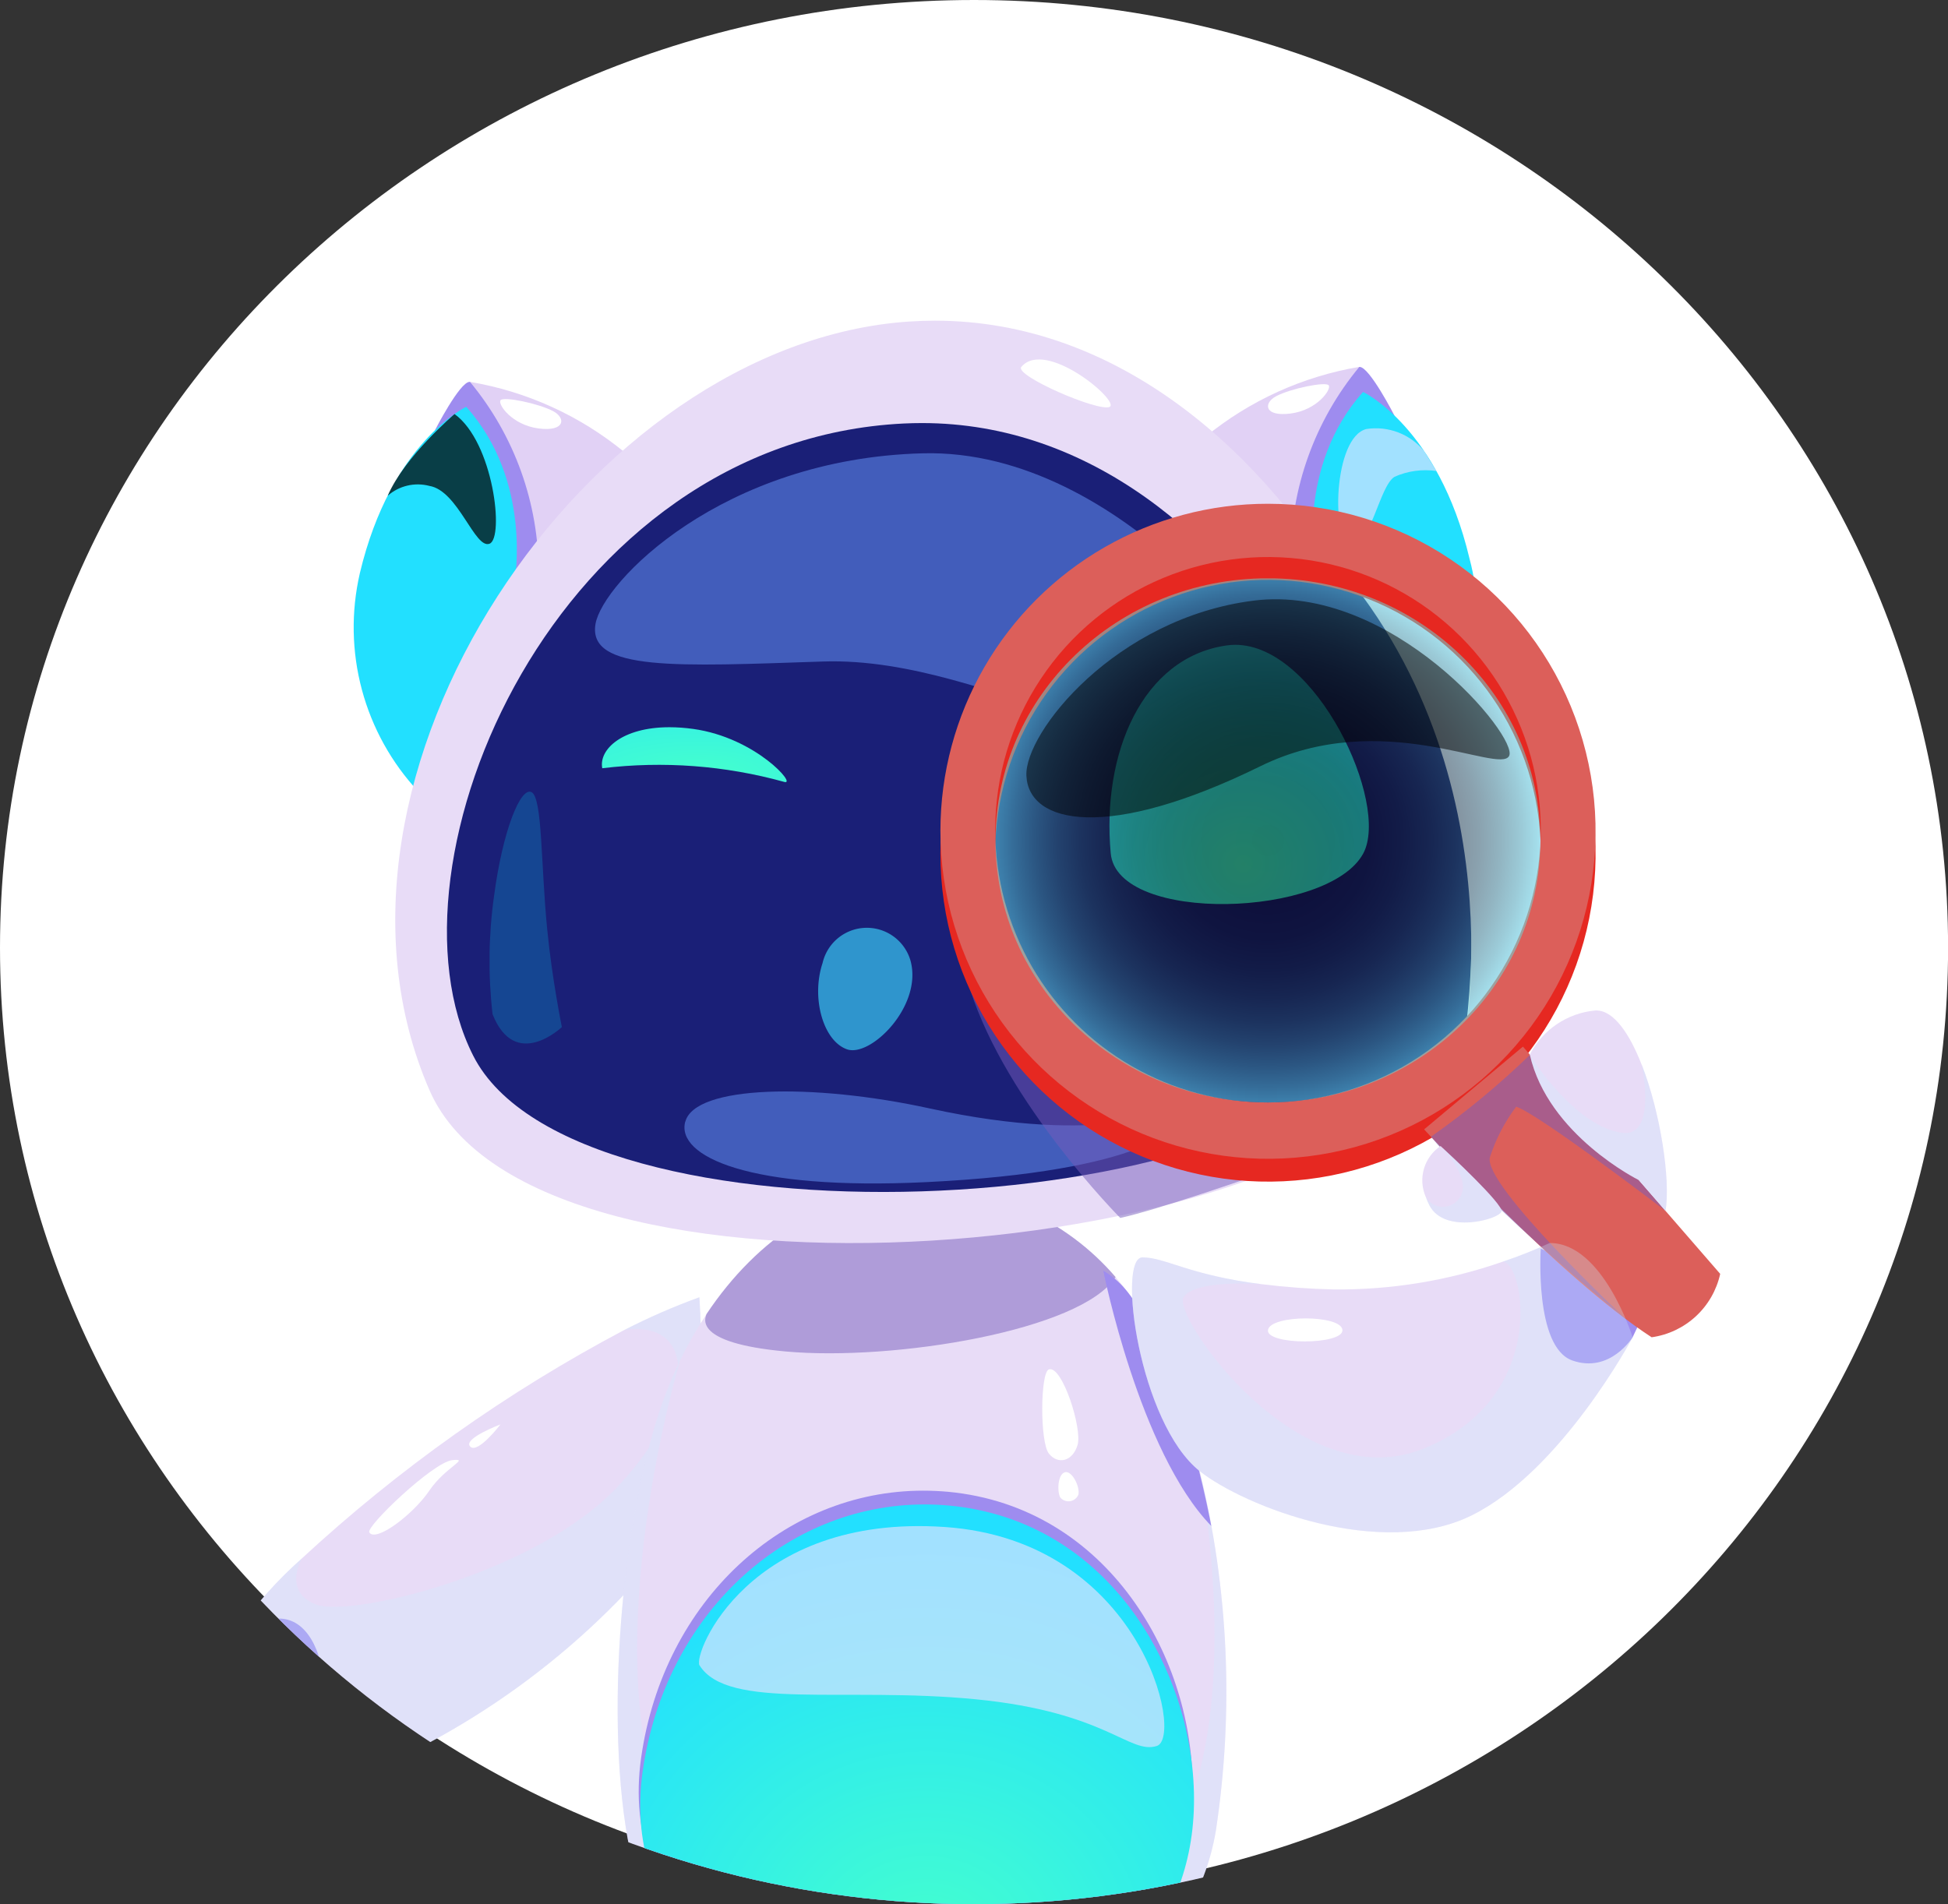 <svg id="bot" xmlns="http://www.w3.org/2000/svg" xmlns:xlink="http://www.w3.org/1999/xlink" width="120.395" height="117.709" viewBox="0 0 120.395 117.709">
  <rect x="0" y="0" width="120.395" height="117.709" fill="#333333" stroke="none"/>
  <defs>
    <clipPath id="clip-path">
      <ellipse id="Ellipse_438" data-name="Ellipse 438" cx="60.198" cy="58.855" rx="60.198" ry="58.855" fill="#008a5e"/>
    </clipPath>
    <clipPath id="clip-path-2">
      <rect id="Rectangle_22003" data-name="Rectangle 22003" width="122.177" height="139.233" fill="none"/>
    </clipPath>
    <clipPath id="clip-path-4">
      <path id="Path_30792" data-name="Path 30792" d="M57.634,168.021c-.3.007-.4.355-.335.969a17.428,17.428,0,0,0,1.088,3.8c2.663,7.094,9.4,19.6,12.376,19.719.841.033,1.519-.643,2.06-1.742,2.095-4.213,2.245-14.652,2.252-15.192v-.02a.546.546,0,0,1-.062-.048c-.732-.621-7.893-6.486-15.279-7.374-.083-.014-.164-.021-.246-.033a13.977,13.977,0,0,0-1.547-.086c-.1,0-.205,0-.308,0" transform="translate(-57.281 -168.018)" fill="none"/>
    </clipPath>
    <linearGradient id="linear-gradient" x1="-1.306" y1="1.09" x2="-1.28" y2="1.09" gradientUnits="objectBoundingBox">
      <stop offset="0" stop-color="#cbc1f7"/>
      <stop offset="1" stop-color="#e8dcf7"/>
    </linearGradient>
    <clipPath id="clip-path-5">
      <path id="Path_30793" data-name="Path 30793" d="M57.157,168.011c-.356.028-.342.4.021.97,1.4,2.233,7.941,7.422,17.778,6.568a.551.551,0,0,1-.062-.048c-.8-.587-8.763-6.391-15.279-7.374-.083-.014-.164-.02-.246-.033a11.461,11.461,0,0,0-1.527-.109c-.231,0-.46.009-.685.026" transform="translate(-56.898 -167.985)" fill="none"/>
    </clipPath>
    <linearGradient id="linear-gradient-2" x1="-2.14" y1="2.916" x2="-2.102" y2="2.916" gradientUnits="objectBoundingBox">
      <stop offset="0" stop-color="#be9dea"/>
      <stop offset="1" stop-color="#9e8cef"/>
    </linearGradient>
    <clipPath id="clip-path-6">
      <path id="Path_30794" data-name="Path 30794" d="M98.864,168.133c-.076.014-.144.02-.206.027-7.4.867-14.58,6.759-15.319,7.381-.041.034-.062.048-.062.048s.116,11.805,2.526,15.71a2.093,2.093,0,0,0,1.787,1.243c2.9-.123,9.35-11.942,12.151-19.111a19.3,19.3,0,0,0,1.32-4.418c.062-.608-.04-.955-.335-.962q-.157,0-.314,0a14.213,14.213,0,0,0-1.548.085" transform="translate(-83.277 -168.048)" fill="none"/>
    </clipPath>
    <linearGradient id="linear-gradient-3" x1="-1.977" y1="1.089" x2="-1.951" y2="1.089" xlink:href="#linear-gradient"/>
    <clipPath id="clip-path-7">
      <path id="Path_30795" data-name="Path 30795" d="M98.864,168.123c-.076.014-.144.02-.206.027-6.524.97-14.518,6.787-15.319,7.381-.041.034-.062.048-.062.048,9.857.86,16.415-4.356,17.784-6.575.357-.567.37-.935.014-.962-.226-.018-.456-.026-.69-.026a11.415,11.415,0,0,0-1.521.107" transform="translate(-83.277 -168.016)" fill="none"/>
    </clipPath>
    <linearGradient id="linear-gradient-4" x1="-3.14" y1="2.91" x2="-3.103" y2="2.91" xlink:href="#linear-gradient-2"/>
    <clipPath id="clip-path-9">
      <rect id="Rectangle_21918" data-name="Rectangle 21918" width="18.057" height="22.776" fill="none"/>
    </clipPath>
    <clipPath id="clip-path-10">
      <path id="Path_30796" data-name="Path 30796" d="M74.955,175.549v.021c-.007.539-.157,10.979-2.252,15.192,0,0-.582-11.033-3.525-13.532s-10.912-4.445-10.912-4.445a17.477,17.477,0,0,1-1.088-3.8c-.363-.567-.377-.942-.021-.97a10.575,10.575,0,0,1,2.211.082c.082.014.164.02.246.034,7.386.888,14.546,6.753,15.279,7.374.041.034.062.048.062.048" transform="translate(-56.898 -167.985)" fill="none"/>
    </clipPath>
    <linearGradient id="linear-gradient-5" x1="-2.14" y1="1.077" x2="-2.102" y2="1.077" gradientUnits="objectBoundingBox">
      <stop offset="0" stop-color="#9d68c2"/>
      <stop offset="1" stop-color="#ccedff"/>
    </linearGradient>
    <clipPath id="clip-path-11">
      <rect id="Rectangle_21920" data-name="Rectangle 21920" width="18.058" height="23.274" fill="none"/>
    </clipPath>
    <clipPath id="clip-path-12">
      <path id="Path_30797" data-name="Path 30797" d="M101.061,169a19.351,19.351,0,0,1-1.321,4.418c-1.39.294-8.742,1.994-11.343,6.486-2.177,3.748-2.547,9.006-2.594,11.382-2.41-3.905-2.526-15.71-2.526-15.71s.021-.014.062-.048c.739-.621,7.92-6.514,15.32-7.381.062-.007.13-.014.205-.027a10.561,10.561,0,0,1,2.211-.082c.356.027.342.4-.014.963" transform="translate(-83.277 -168.015)" fill="none"/>
    </clipPath>
    <linearGradient id="linear-gradient-6" x1="-3.14" y1="1.053" x2="-3.102" y2="1.053" xlink:href="#linear-gradient-5"/>
    <clipPath id="clip-path-13">
      <path id="Path_30798" data-name="Path 30798" d="M44.838,113.521h-.008a94.278,94.278,0,0,0-19.919,14.12,25.862,25.862,0,0,0-3.97,4.438,6.639,6.639,0,0,0-.623,1.277c-1.7,4.568,1.587,9.935,3.381,9.415.274-.082.541-.156.808-.253a48.262,48.262,0,0,0,21.542-13.969A27.651,27.651,0,0,0,48,126.118a38.338,38.338,0,0,0,1.32-6.835,44.567,44.567,0,0,0,.165-7.79,40.062,40.062,0,0,0-4.648,2.028" transform="translate(-19.843 -111.493)" fill="none"/>
    </clipPath>
    <linearGradient id="linear-gradient-7" x1="-0.287" y1="1.856" x2="-0.267" y2="1.856" xlink:href="#linear-gradient"/>
    <clipPath id="clip-path-14">
      <path id="Path_30799" data-name="Path 30799" d="M22.812,140.589a3.823,3.823,0,0,0-2.971,1.994,7.34,7.34,0,0,0-.883,2.356c-2.163,8.255,1.752,9.4,4.422,7.422a3.971,3.971,0,0,0,.65-.614c2.792-3.173,2.452-11.167-1.01-11.166-.068,0-.138,0-.209.01" transform="translate(-18.331 -140.579)" fill="none"/>
    </clipPath>
    <linearGradient id="linear-gradient-8" x1="-1.098" y1="3.144" x2="-1.03" y2="3.144" xlink:href="#linear-gradient-2"/>
    <clipPath id="clip-path-16">
      <rect id="Rectangle_21925" data-name="Rectangle 21925" width="30.774" height="32.481" fill="none"/>
    </clipPath>
    <clipPath id="clip-path-17">
      <path id="Path_30800" data-name="Path 30800" d="M48.845,119.283l-3.272,9.265A48.264,48.264,0,0,1,24.03,142.518a3.942,3.942,0,0,1-.65.614c-2.67,1.98-6.585.833-4.422-7.422a7.353,7.353,0,0,1,.883-2.355,6.66,6.66,0,0,1,.623-1.277,25.836,25.836,0,0,1,3.97-4.438c-.137.246-1.088,2.137.931,2.861,2.163.772,13.574-1.939,18.592-7.3s4.853-10.351.4-9.682a39.83,39.83,0,0,1,4.648-2.028,44.6,44.6,0,0,1-.164,7.79" transform="translate(-18.331 -111.493)" fill="none"/>
    </clipPath>
    <linearGradient id="linear-gradient-9" x1="-0.339" y1="1.878" x2="-0.318" y2="1.878" xlink:href="#linear-gradient-5"/>
    <clipPath id="clip-path-18">
      <path id="Path_30801" data-name="Path 30801" d="M3.217,163.586s.188,1,2.727,1.091,6.89-4.547,9.84-7.275,6.242-11.1,1.54-11.95a1.988,1.988,0,0,0-.347-.029c-3.119,0-11.137,6.178-13.76,18.162" transform="translate(-3.217 -145.424)" fill="none"/>
    </clipPath>
    <linearGradient id="linear-gradient-10" x1="-0.038" y1="1.938" x2="-0.006" y2="1.938" xlink:href="#linear-gradient"/>
    <clipPath id="clip-path-19">
      <path id="Path_30802" data-name="Path 30802" d="M16.857,146.9c-2.646,1.633-4.332,9.821-4.332,9.821-.889,1.637-5.324,8.232-5.324,8.232,9.982-1.454,14.294-13.786,13.737-15.824-.406-1.489-1.016-2.844-2.323-2.844a3.448,3.448,0,0,0-1.757.615" transform="translate(-7.201 -146.281)" fill="none"/>
    </clipPath>
    <linearGradient id="linear-gradient-11" x1="-0.345" y1="2.108" x2="-0.297" y2="2.108" xlink:href="#linear-gradient-2"/>
    <clipPath id="clip-path-21">
      <rect id="Rectangle_21930" data-name="Rectangle 21930" width="3.269" height="12.158" fill="none"/>
    </clipPath>
    <clipPath id="clip-path-22">
      <path id="Path_30803" data-name="Path 30803" d="M14.667,159.171s1.064,2.426,2.413,2.809c0,0-1.136-7.948.856-12.157a24.419,24.419,0,0,0-3.269,9.348" transform="translate(-14.667 -149.823)" fill="none"/>
    </clipPath>
    <linearGradient id="linear-gradient-12" x1="-3.071" y1="3.038" x2="-2.862" y2="3.038" gradientUnits="objectBoundingBox">
      <stop offset="0" stop-color="#8da4e5"/>
      <stop offset="1" stop-color="#755cbb"/>
    </linearGradient>
    <clipPath id="clip-path-23">
      <path id="Path_30804" data-name="Path 30804" d="M19.792,147.683c-3.009,2.092-3.439,11.877-1.975,13.46.659.711,2.365.227,2.365.227a33.331,33.331,0,0,0,3.848-11.959c-.73-1.775-1.757-2.229-2.616-2.229a3.149,3.149,0,0,0-1.622.5" transform="translate(-17.004 -147.182)" fill="none"/>
    </clipPath>
    <linearGradient id="linear-gradient-13" x1="-0.453" y1="3.832" x2="-0.409" y2="3.832" xlink:href="#linear-gradient"/>
    <clipPath id="clip-path-24">
      <path id="Path_30805" data-name="Path 30805" d="M61.256,109.4a.017.017,0,0,1-.005.011,23.813,23.813,0,0,0-1.626,2.854l-.005.011a26.081,26.081,0,0,0-1.382,3.484c-2.568,8.105-3.313,21.118-1.389,28.153s9.21,10.238,17.81,10.238c9.881,0,16.771-5.116,18.075-12.793a57.249,57.249,0,0,0-.993-22.249.449.449,0,0,1-.012-.068,51.1,51.1,0,0,0-2.121-6.782,17.992,17.992,0,0,0-3.07-5.15,15.771,15.771,0,0,0-12.359-5.5c-5.191,0-9.785,3.079-12.922,7.79" transform="translate(-55.765 -101.609)" fill="none"/>
    </clipPath>
    <linearGradient id="linear-gradient-14" x1="-0.495" y1="1.466" x2="-0.483" y2="1.466" xlink:href="#linear-gradient"/>
    <clipPath id="clip-path-26">
      <rect id="Rectangle_21935" data-name="Rectangle 21935" width="37.634" height="41.887" fill="none"/>
    </clipPath>
    <clipPath id="clip-path-27">
      <path id="Path_30806" data-name="Path 30806" d="M92.733,146.307c-1.3,7.677-8.194,12.794-18.075,12.794-8.6,0-15.885-3.2-17.81-10.239s-1.179-20.048,1.388-28.153a26.233,26.233,0,0,1,1.383-3.484l.005-.011s-5.2,17.206-1.044,28.165,23.537,10.728,30.094,3.445c6.242-6.929,3.358-23.207,3.065-24.765a57.262,57.262,0,0,1,.993,22.249" transform="translate(-55.765 -117.214)" fill="none"/>
    </clipPath>
    <linearGradient id="linear-gradient-15" x1="-0.91" y1="1.413" x2="-0.893" y2="1.413" xlink:href="#linear-gradient-5"/>
    <clipPath id="clip-path-28">
      <path id="Path_30807" data-name="Path 30807" d="M57.818,145.49c-1.375,9.635,6.7,16.5,17.346,16.5s16.584-6.328,16.727-14.433S86.7,130,76.779,129.069Q76,129,75.24,129c-8.572,0-16.034,6.768-17.422,16.494" transform="translate(-57.665 -128.996)" fill="none"/>
    </clipPath>
    <linearGradient id="linear-gradient-16" x1="-1.075" y1="1.551" x2="-1.056" y2="1.551" xlink:href="#linear-gradient-2"/>
    <clipPath id="clip-path-29">
      <path id="Path_30808" data-name="Path 30808" d="M57.954,146.739c-1.375,9.636,6.7,16.5,17.346,16.5s16.584-6.328,16.727-14.433-5.19-17.551-15.112-18.485c-.517-.049-1.029-.073-1.539-.072-8.572,0-16.033,6.768-17.422,16.492" transform="translate(-57.801 -130.247)" fill="none"/>
    </clipPath>
    <radialGradient id="radial-gradient" cx="0.531" cy="0.845" r="0.763" gradientUnits="objectBoundingBox">
      <stop offset="0" stop-color="#45ffcd"/>
      <stop offset="1" stop-color="#22e0ff"/>
    </radialGradient>
    <clipPath id="clip-path-31">
      <rect id="Rectangle_21940" data-name="Rectangle 21940" width="25.36" height="10.211" fill="none"/>
    </clipPath>
    <clipPath id="clip-path-32">
      <path id="Path_30809" data-name="Path 30809" d="M89.031,107.107c-2.1,3.293-13.691,5.209-20.387,4.6-5.83-.531-4.945-2.1-4.9-2.3a.016.016,0,0,0,.006-.011c3.137-4.711,7.731-7.79,12.923-7.79a15.77,15.77,0,0,1,12.358,5.5" transform="translate(-63.671 -101.608)" fill="none"/>
    </clipPath>
    <linearGradient id="linear-gradient-17" x1="-1.63" y1="6.526" x2="-1.604" y2="6.526" xlink:href="#linear-gradient-12"/>
    <clipPath id="clip-path-33">
      <rect id="Rectangle_21942" data-name="Rectangle 21942" width="23.69" height="5.715" fill="none"/>
    </clipPath>
    <clipPath id="clip-path-34">
      <path id="Path_30812" data-name="Path 30812" d="M66.536,169.051s2.378,4.129,11.233,4.164,12.457-5.226,12.457-5.226a12.945,12.945,0,0,1-9.928,1.062c-5.843-1.595-11.621-2.491-13.762,0" transform="translate(-66.536 -167.5)" fill="none"/>
    </clipPath>
    <linearGradient id="linear-gradient-18" x1="-1.923" y1="3.858" x2="-1.894" y2="3.858" gradientUnits="objectBoundingBox">
      <stop offset="0" stop-color="#d4e2ff"/>
      <stop offset="1"/>
    </linearGradient>
    <clipPath id="clip-path-35">
      <rect id="Rectangle_21944" data-name="Rectangle 21944" width="28.762" height="13.663" fill="none"/>
    </clipPath>
    <clipPath id="clip-path-36">
      <path id="Path_30813" data-name="Path 30813" d="M63.148,140.825c1.749,2.783,8.946,1.3,17.056,2.09s9.494,3.421,11.2,2.888-.992-12.71-13.11-13.537-15.586,7.866-15.151,8.559" transform="translate(-63.112 -132.211)" fill="none"/>
    </clipPath>
    <linearGradient id="linear-gradient-19" x1="-1.408" y1="3.339" x2="-1.385" y2="3.339" gradientUnits="objectBoundingBox">
      <stop offset="0"/>
      <stop offset="1" stop-color="#d4e2ff"/>
    </linearGradient>
    <clipPath id="clip-path-37">
      <path id="Path_30814" data-name="Path 30814" d="M106.282,124.874s-1.933-10.566-5.275-14.6a5.215,5.215,0,0,0-1.4-1.189s2.23,11.208,6.68,15.788" transform="translate(-99.602 -109.086)" fill="none"/>
    </clipPath>
    <linearGradient id="linear-gradient-20" x1="-10.207" y1="4.101" x2="-10.105" y2="4.101" gradientUnits="objectBoundingBox">
      <stop offset="0" stop-color="#8879ea"/>
      <stop offset="1" stop-color="#9e8cef"/>
    </linearGradient>
    <clipPath id="clip-path-38">
      <path id="Path_30815" data-name="Path 30815" d="M108.816,31.586l11.411,19.35S123.649,39.561,121.8,33.8s-3.458-6.542-3.458-6.542a20.4,20.4,0,0,0-9.522,4.325" transform="translate(-108.816 -27.261)" fill="none"/>
    </clipPath>
    <linearGradient id="linear-gradient-21" x1="-5.022" y1="5.094" x2="-4.976" y2="5.094" gradientUnits="objectBoundingBox">
      <stop offset="0" stop-color="#b9acf4"/>
      <stop offset="1" stop-color="#e1d1f5"/>
    </linearGradient>
    <clipPath id="clip-path-39">
      <path id="Path_30816" data-name="Path 30816" d="M120.772,27.26A18.438,18.438,0,0,0,116.531,39.1l1.639,1.031,4.776-9.86s-1.542-3.01-2.15-3.01h-.025" transform="translate(-116.531 -27.259)" fill="none"/>
    </clipPath>
    <linearGradient id="linear-gradient-22" x1="-12.434" y1="9.372" x2="-12.327" y2="9.372" xlink:href="#linear-gradient-2"/>
    <clipPath id="clip-path-40">
      <path id="Path_30817" data-name="Path 30817" d="M118.633,40.351l6.48,12.437A14.024,14.024,0,0,0,128.2,39.818c-1.925-8.1-6.576-10.291-6.576-10.291-4.117,4.585-2.989,10.824-2.989,10.824" transform="translate(-118.492 -29.527)" fill="none"/>
    </clipPath>
    <linearGradient id="linear-gradient-23" x1="-6.351" y1="5.119" x2="-6.297" y2="5.119" xlink:href="#radial-gradient"/>
    <clipPath id="clip-path-42">
      <path id="Path_30819" data-name="Path 30819" d="M37.128,35.155C35.275,40.913,38.7,52.289,38.7,52.289L50.107,32.938a20.4,20.4,0,0,0-9.521-4.324s-1.6.782-3.458,6.541" transform="translate(-36.578 -28.614)" fill="none"/>
    </clipPath>
    <linearGradient id="linear-gradient-24" x1="-1.6" y1="5.055" x2="-1.554" y2="5.055" xlink:href="#linear-gradient-21"/>
    <clipPath id="clip-path-43">
      <path id="Path_30820" data-name="Path 30820" d="M39.255,31.621l4.777,9.861,1.639-1.031A18.436,18.436,0,0,0,41.43,28.613l-.025,0c-.609,0-2.151,3.01-2.151,3.01" transform="translate(-39.255 -28.611)" fill="none"/>
    </clipPath>
    <linearGradient id="linear-gradient-25" x1="-4.188" y1="9.3" x2="-4.081" y2="9.3" xlink:href="#linear-gradient-2"/>
    <clipPath id="clip-path-44">
      <path id="Path_30821" data-name="Path 30821" d="M32.3,41.17a14.889,14.889,0,0,0,3.623,13.495L41.865,41.7s1.127-6.239-2.989-10.825c0,0-4.651,2.187-6.576,10.292" transform="translate(-31.895 -30.878)" fill="none"/>
    </clipPath>
    <linearGradient id="linear-gradient-26" x1="-1.61" y1="4.967" x2="-1.556" y2="4.967" xlink:href="#radial-gradient"/>
    <clipPath id="clip-path-46">
      <path id="Path_30823" data-name="Path 30823" d="M67.448,23.127C47.576,24.449,29.365,51.242,37.8,70.64c6.558,15.09,55.646,10.385,61.511-2.011,6.27-13.251-7.676-45.554-30.27-45.555q-.787,0-1.588.053" transform="translate(-35.683 -23.074)" fill="none"/>
    </clipPath>
    <linearGradient id="linear-gradient-27" x1="-0.283" y1="1.607" x2="-0.273" y2="1.607" xlink:href="#linear-gradient"/>
    <clipPath id="clip-path-47">
      <path id="Path_30824" data-name="Path 30824" d="M68.593,32.371c-21.526,1.049-32.636,27.2-26.616,39.081C48.249,83.829,91.1,81.786,97.358,70.406c5.222-9.493-6.808-38.058-27.646-38.062-.372,0-.743.009-1.119.027" transform="translate(-40.352 -32.344)" fill="none"/>
    </clipPath>
    <linearGradient id="linear-gradient-28" x1="-0.349" y1="2.275" x2="-0.338" y2="2.275" gradientUnits="objectBoundingBox">
      <stop offset="0" stop-color="#0665bd"/>
      <stop offset="1" stop-color="#1a1f77"/>
    </linearGradient>
    <clipPath id="clip-path-49">
      <rect id="Rectangle_21958" data-name="Rectangle 21958" width="42.038" height="17.533" fill="none"/>
    </clipPath>
    <clipPath id="clip-path-50">
      <path id="Path_30826" data-name="Path 30826" d="M53.75,45.633c-.493,2.948,5.107,2.613,14.064,2.317,10.764-.355,21.579,8.888,27.872,2.254C96.723,49.11,86.418,34.758,73.98,35.08s-19.8,7.995-20.23,10.554" transform="translate(-53.72 -35.074)" fill="none"/>
    </clipPath>
    <linearGradient id="linear-gradient-29" x1="-0.835" y1="5.234" x2="-0.82" y2="5.234" gradientUnits="objectBoundingBox">
      <stop offset="0"/>
      <stop offset="1" stop-color="#6a9bff"/>
    </linearGradient>
    <clipPath id="clip-path-51">
      <rect id="Rectangle_21960" data-name="Rectangle 21960" width="30.564" height="5.687" fill="none"/>
    </clipPath>
    <clipPath id="clip-path-52">
      <path id="Path_30827" data-name="Path 30827" d="M61.843,94.727c-.568,2.136,3.913,4.273,14.933,3.735,13.323-.651,16.151-3.435,15.5-4.206-.394-.463-4.384,2.044-15.326-.348-7.225-1.58-14.505-1.429-15.1.819" transform="translate(-61.795 -92.859)" fill="none"/>
    </clipPath>
    <linearGradient id="linear-gradient-30" x1="-1.32" y1="11.445" x2="-1.298" y2="11.445" xlink:href="#linear-gradient-29"/>
    <clipPath id="clip-path-53">
      <rect id="Rectangle_21962" data-name="Rectangle 21962" width="4.465" height="15.568" fill="none"/>
    </clipPath>
    <clipPath id="clip-path-54">
      <path id="Path_30828" data-name="Path 30828" d="M44.388,79.476a28.867,28.867,0,0,1,.084-7.256c.546-4.158,1.666-6.844,2.333-6.467s.564,4.449.958,8.462c.306,3.122.908,6.054.908,6.054s-2.88,2.747-4.282-.793" transform="translate(-44.205 -65.717)" fill="none"/>
    </clipPath>
    <linearGradient id="linear-gradient-31" x1="-1.301" y1="14.992" x2="-1.262" y2="14.992" gradientUnits="objectBoundingBox">
      <stop offset="0"/>
      <stop offset="1" stop-color="#00e3ff"/>
    </linearGradient>
    <clipPath id="clip-path-56">
      <rect id="Rectangle_21970" data-name="Rectangle 21970" width="6.068" height="7.204" fill="none"/>
    </clipPath>
    <clipPath id="clip-path-57">
      <path id="Path_30833" data-name="Path 30833" d="M126.133,34.21a3.856,3.856,0,0,0-3.564-1.368c-2.056.5-2.192,6.955-.962,7.114s1.751-3.572,2.693-4.159a4.719,4.719,0,0,1,2.59-.359Z" transform="translate(-120.822 -32.758)" fill="none"/>
    </clipPath>
    <linearGradient id="linear-gradient-32" x1="-12.632" y1="15.095" x2="-12.527" y2="15.095" xlink:href="#linear-gradient-19"/>
    <clipPath id="clip-path-58">
      <rect id="Rectangle_21972" data-name="Rectangle 21972" width="17.593" height="14.151" fill="none"/>
    </clipPath>
    <clipPath id="clip-path-59">
      <path id="Path_30834" data-name="Path 30834" d="M96.863,97.734s-7.036-7.079-9.287-14.151L105.169,95.14s-5.977,2.093-8.306,2.594" transform="translate(-87.576 -83.583)" fill="none"/>
    </clipPath>
    <linearGradient id="linear-gradient-33" x1="-3.408" y1="5.806" x2="-3.369" y2="5.806" xlink:href="#linear-gradient-12"/>
    <clipPath id="clip-path-60">
      <rect id="Rectangle_21974" data-name="Rectangle 21974" width="6.687" height="8.04" fill="none"/>
    </clipPath>
    <clipPath id="clip-path-61">
      <path id="Path_30835" data-name="Path 30835" d="M35.007,36.576a2.82,2.82,0,0,1,2.575-.606c1.782.291,2.809,3.938,3.721,3.572s.243-6.276-2.167-8.014c0,0-3.106,2.645-4.13,5.048" transform="translate(-35.007 -31.528)" fill="none"/>
    </clipPath>
    <linearGradient id="linear-gradient-34" x1="-3.324" y1="14.045" x2="-3.229" y2="14.045" xlink:href="#linear-gradient-18"/>
    <clipPath id="clip-path-62">
      <path id="Path_30837" data-name="Path 30837" d="M54.364,62.418a29.009,29.009,0,0,1,11.242.843c.828.251-1.729-2.733-5.621-3.273a10.635,10.635,0,0,0-1.468-.106c-2.919,0-4.377,1.374-4.153,2.536" transform="translate(-54.341 -59.882)" fill="none"/>
    </clipPath>
    <radialGradient id="radial-gradient-2" cx="0.496" cy="0.79" r="2.22" xlink:href="#radial-gradient"/>
    <clipPath id="clip-path-64">
      <path id="Path_30839" data-name="Path 30839" d="M88.139,64.968c8.992,24.905,29.918,8.621,29.918,8.621,3.081-23.59-10.23-32.132-10.23-32.132-14.034,1.566-23.16,13.9-19.688,23.512" transform="translate(-87.4 -41.456)" fill="none"/>
    </clipPath>
    <linearGradient id="linear-gradient-35" x1="-1.566" y1="2.291" x2="-1.547" y2="2.291" xlink:href="#linear-gradient-28"/>
    <clipPath id="clip-path-65">
      <path id="Path_30840" data-name="Path 30840" d="M127.471,73.588c8.3-9.251,5.666-22.83.09-27.461s-10.319-4.671-10.319-4.671c13.945,13.175,10.23,32.132,10.23,32.132" transform="translate(-117.241 -41.456)" fill="none"/>
    </clipPath>
    <linearGradient id="linear-gradient-36" x1="-2.112" y1="4.744" x2="-2.092" y2="4.744" xlink:href="#linear-gradient"/>
    <clipPath id="clip-path-66">
      <path id="Path_30841" data-name="Path 30841" d="M107.411,52.458c-5.213.742-7.732,6.673-7.164,12.85.4,4.389,13.5,3.975,15.612,0,1.64-3.082-2.9-12.887-7.913-12.888a3.719,3.719,0,0,0-.535.038" transform="translate(-100.168 -52.42)" fill="none"/>
    </clipPath>
    <radialGradient id="radial-gradient-3" cx="0.492" cy="0.784" r="0.685" xlink:href="#radial-gradient"/>
    <clipPath id="clip-path-67">
      <path id="Path_30842" data-name="Path 30842" d="M88.295,61.913a16.858,16.858,0,1,1,16.858,16.814A16.836,16.836,0,0,1,88.295,61.913m-3.388,0a20.246,20.246,0,1,0,20.246-20.194A20.22,20.22,0,0,0,84.907,61.913" transform="translate(-84.907 -41.719)" fill="none"/>
    </clipPath>
    <clipPath id="clip-path-68">
      <path id="Path_30843" data-name="Path 30843" d="M88.295,59.844a16.858,16.858,0,1,1,16.858,16.814A16.836,16.836,0,0,1,88.295,59.844m-3.388,0A20.246,20.246,0,1,0,105.153,39.65,20.22,20.22,0,0,0,84.907,59.844" transform="translate(-84.907 -39.65)" fill="none"/>
    </clipPath>
    <clipPath id="clip-path-69">
      <path id="Path_30844" data-name="Path 30844" d="M128.02,106.584a27.311,27.311,0,0,1-2.909,1.153,30.763,30.763,0,0,1-10.446,1.714,44.2,44.2,0,0,1-4.423-.321h-.014c-4.545-.573-5.948-1.659-7.379-1.659-1.581,0-.2,10.242,3.54,13.212,2.744,2.178,11.226,5.489,16.8,2.739s9.959-11.014,9.959-11.014-1.82-5.824-5.109-5.823h-.017" transform="translate(-102.203 -106.584)" fill="none"/>
    </clipPath>
    <linearGradient id="linear-gradient-37" x1="-3.122" y1="2.167" x2="-3.093" y2="2.167" xlink:href="#linear-gradient"/>
    <clipPath id="clip-path-70">
      <path id="Path_30845" data-name="Path 30845" d="M141.037,114c2.344.834,3.74-1.434,3.74-1.434l1.167-2.47-6.847-3.008s-.4,6.075,1.94,6.911" transform="translate(-139.071 -107.092)" fill="none"/>
    </clipPath>
    <linearGradient id="linear-gradient-38" x1="-13.08" y1="8.538" x2="-12.986" y2="8.538" xlink:href="#linear-gradient-2"/>
    <clipPath id="clip-path-71">
      <path id="Path_30846" data-name="Path 30846" d="M128.578,93.917s8.355,9.142,14.062,12.851a5.059,5.059,0,0,0,4.237-3.919L134.685,88.8Z" transform="translate(-128.578 -88.805)" fill="none"/>
    </clipPath>
    <clipPath id="clip-path-73">
      <rect id="Rectangle_21988" data-name="Rectangle 21988" width="14.502" height="16.336" fill="none"/>
    </clipPath>
    <clipPath id="clip-path-74">
      <path id="Path_30847" data-name="Path 30847" d="M143.694,99.19s-7.805-5.969-9.232-6.443a10.672,10.672,0,0,0-1.621,3.118c-.494,1.679,8.4,10.014,8.4,10.014s-8.267-6.688-12.044-11.274a50.847,50.847,0,0,0,6.116-5.062Z" transform="translate(-129.192 -89.543)" fill="none"/>
    </clipPath>
    <linearGradient id="linear-gradient-39" x1="-6.098" y1="4.781" x2="-6.051" y2="4.781" xlink:href="#linear-gradient-12"/>
    <clipPath id="clip-path-75">
      <path id="Path_30848" data-name="Path 30848" d="M128.638,100.932a4.016,4.016,0,0,0,.233.539c.931,1.8,4.339.853,4.45.369.1-.451-3.21-3.536-3.7-3.981l-.049-.047-.013-.014a2.556,2.556,0,0,0-.924,3.134" transform="translate(-128.457 -97.798)" fill="none"/>
    </clipPath>
    <linearGradient id="linear-gradient-40" x1="-14.287" y1="12.245" x2="-14.175" y2="12.245" xlink:href="#linear-gradient"/>
    <clipPath id="clip-path-76">
      <path id="Path_30849" data-name="Path 30849" d="M142.183,85.524a5.08,5.08,0,0,0-4.066,2.73.021.021,0,0,0,.007.014c1.129,4.964,6.722,7.736,6.722,7.736l1.663,1.912c.315-1.938-.314-6.062-1.465-9.026h-.007c-.75-1.93-1.728-3.366-2.816-3.366h-.038" transform="translate(-138.117 -85.523)" fill="none"/>
    </clipPath>
    <linearGradient id="linear-gradient-41" x1="-6.874" y1="7.847" x2="-6.823" y2="7.847" xlink:href="#linear-gradient"/>
    <clipPath id="clip-path-78">
      <rect id="Rectangle_21993" data-name="Rectangle 21993" width="30.944" height="17.882" fill="none"/>
    </clipPath>
    <clipPath id="clip-path-79">
      <path id="Path_30850" data-name="Path 30850" d="M133.147,112.407s-4.381,8.261-9.96,11.013-14.054-.56-16.8-2.738c-3.744-2.97-5.12-13.212-3.539-13.212,1.431,0,2.834,1.086,7.379,1.659-.281-.02-4.155-.287-4.84.806-.712,1.133,7.106,12.515,14.868,9.347s6.188-11.518,4.867-11.546h-.014a27.2,27.2,0,0,0,2.909-1.154c3.3-.02,5.127,5.824,5.127,5.824" transform="translate(-102.203 -106.583)" fill="none"/>
    </clipPath>
    <linearGradient id="linear-gradient-42" x1="-2.165" y1="3.391" x2="-2.144" y2="3.391" xlink:href="#linear-gradient-5"/>
    <clipPath id="clip-path-80">
      <rect id="Rectangle_21995" data-name="Rectangle 21995" width="4.684" height="4.664" fill="none"/>
    </clipPath>
    <clipPath id="clip-path-81">
      <path id="Path_30851" data-name="Path 30851" d="M133.4,101.869c-.11.485-3.519,1.427-4.45-.369a4.007,4.007,0,0,1-.233-.539,1.231,1.231,0,0,0,2.252-.259c.335-1-.972-2.492-1.266-2.813.486.444,3.792,3.53,3.7,3.981" transform="translate(-128.72 -97.888)" fill="none"/>
    </clipPath>
    <linearGradient id="linear-gradient-43" x1="-18.441" y1="13.387" x2="-18.298" y2="13.387" xlink:href="#linear-gradient-5"/>
    <clipPath id="clip-path-82">
      <rect id="Rectangle_21997" data-name="Rectangle 21997" width="8.466" height="9.647" fill="none"/>
    </clipPath>
    <clipPath id="clip-path-83">
      <path id="Path_30852" data-name="Path 30852" d="M146.513,99.19l-1.663-1.912s-5.593-2.772-6.722-7.736c.137.266,2.828,4.439,5.7,4.824,2.119.284,1.279-3.923,1.21-4.2h.007c1.15,2.963,1.78,7.087,1.465,9.026" transform="translate(-138.127 -89.543)" fill="none"/>
    </clipPath>
    <linearGradient id="linear-gradient-44" x1="-10.868" y1="8.094" x2="-10.789" y2="8.094" xlink:href="#linear-gradient-5"/>
    <clipPath id="clip-path-84">
      <rect id="Rectangle_21999" data-name="Rectangle 21999" width="33.675" height="32.397" fill="none"/>
    </clipPath>
    <clipPath id="clip-path-85">
      <path id="Path_30859" data-name="Path 30859" d="M123.553,62.6c0,8.946-7.538,16.2-16.837,16.2S89.878,71.548,89.878,62.6s7.538-16.2,16.838-16.2,16.837,7.252,16.837,16.2" transform="translate(-89.878 -46.403)" fill="none"/>
    </clipPath>
    <radialGradient id="radial-gradient-4" cx="0.5" cy="0.5" r="0.518" gradientUnits="objectBoundingBox">
      <stop offset="0"/>
      <stop offset="0.229" stop-color="#010202"/>
      <stop offset="0.365" stop-color="#040a0a"/>
      <stop offset="0.477" stop-color="#0a1919"/>
      <stop offset="0.576" stop-color="#132d2d"/>
      <stop offset="0.667" stop-color="#1e4747"/>
      <stop offset="0.751" stop-color="#2c6767"/>
      <stop offset="0.83" stop-color="#3c8e8e"/>
      <stop offset="0.905" stop-color="#4fbaba"/>
      <stop offset="0.975" stop-color="#64ebeb"/>
      <stop offset="1" stop-color="#6dffff"/>
    </radialGradient>
    <clipPath id="clip-path-86">
      <rect id="Rectangle_22001" data-name="Rectangle 22001" width="29.868" height="13.482" fill="none"/>
    </clipPath>
    <clipPath id="clip-path-87">
      <path id="Path_30860" data-name="Path 30860" d="M92.669,59.21c.145,2.986,5.006,4.057,14.462-.593,7.508-3.692,14.748.524,15.37-.63s-7.245-10.678-15.782-9.606S92.539,56.547,92.669,59.21" transform="translate(-92.667 -48.298)" fill="none"/>
    </clipPath>
    <linearGradient id="linear-gradient-45" x1="-2.07" y1="6.721" x2="-2.048" y2="6.721" gradientUnits="objectBoundingBox">
      <stop offset="0" stop-color="#6a9bff"/>
      <stop offset="1"/>
    </linearGradient>
  </defs>
  <path id="Path_30861" data-name="Path 30861" d="M60.2,0c33.246,0,60.2,26.229,60.2,58.583s-26.951,58.583-60.2,58.583S0,90.938,0,58.583,26.951,0,60.2,0Z" transform="translate(0 0)" fill="#fff"/>
  <g id="Mask_Group_1" data-name="Mask Group 1" clip-path="url(#clip-path)">
    <g id="Group_26390" data-name="Group 26390" transform="translate(0 4.069)">
      <g id="Group_26389" data-name="Group 26389" clip-path="url(#clip-path-2)">
        <g id="Group_26189" data-name="Group 26189" transform="translate(39.211 114.717)">
          <g id="Group_26188" data-name="Group 26188" clip-path="url(#clip-path-4)">
            <rect id="Rectangle_21913" data-name="Rectangle 21913" width="26.562" height="20.772" transform="matrix(0.125, -0.992, 0.992, 0.125, -3.085, 24.147)" fill="url(#linear-gradient)"/>
          </g>
        </g>
        <g id="Group_26191" data-name="Group 26191" transform="translate(38.949 114.695)">
          <g id="Group_26190" data-name="Group 26190" clip-path="url(#clip-path-5)">
            <rect id="Rectangle_21914" data-name="Rectangle 21914" width="18.154" height="8.418" transform="translate(-0.097 0)" fill="url(#linear-gradient-2)"/>
          </g>
        </g>
        <g id="Group_26193" data-name="Group 26193" transform="translate(57.006 114.738)">
          <g id="Group_26192" data-name="Group 26192" clip-path="url(#clip-path-6)">
            <rect id="Rectangle_21915" data-name="Rectangle 21915" width="26.557" height="20.778" transform="translate(-3.04 24.141) rotate(-82.841)" fill="url(#linear-gradient-3)"/>
          </g>
        </g>
        <g id="Group_26195" data-name="Group 26195" transform="translate(57.006 114.716)">
          <g id="Group_26194" data-name="Group 26194" clip-path="url(#clip-path-7)">
            <rect id="Rectangle_21916" data-name="Rectangle 21916" width="18.153" height="8.423" fill="url(#linear-gradient-4)"/>
          </g>
        </g>
        <g id="Group_26207" data-name="Group 26207">
          <g id="Group_26206" data-name="Group 26206" clip-path="url(#clip-path-2)">
            <g id="Group_26200" data-name="Group 26200" transform="translate(38.949 114.695)" opacity="0.3" style="mix-blend-mode: multiply;isolation: isolate">
              <g id="Group_26199" data-name="Group 26199">
                <g id="Group_26198" data-name="Group 26198" clip-path="url(#clip-path-9)">
                  <g id="Group_26197" data-name="Group 26197" transform="translate(0 0)">
                    <g id="Group_26196" data-name="Group 26196" clip-path="url(#clip-path-10)">
                      <rect id="Rectangle_21917" data-name="Rectangle 21917" width="18.154" height="22.804" transform="translate(-0.097 -0.029)" fill="url(#linear-gradient-5)"/>
                    </g>
                  </g>
                </g>
              </g>
            </g>
            <g id="Group_26205" data-name="Group 26205" transform="translate(57.006 114.715)" opacity="0.3" style="mix-blend-mode: multiply;isolation: isolate">
              <g id="Group_26204" data-name="Group 26204">
                <g id="Group_26203" data-name="Group 26203" clip-path="url(#clip-path-11)">
                  <g id="Group_26202" data-name="Group 26202" transform="translate(0 0)">
                    <g id="Group_26201" data-name="Group 26201" clip-path="url(#clip-path-12)">
                      <rect id="Rectangle_21919" data-name="Rectangle 21919" width="18.154" height="23.303" transform="translate(0 -0.029)" fill="url(#linear-gradient-6)"/>
                    </g>
                  </g>
                </g>
              </g>
            </g>
          </g>
        </g>
        <g id="Group_26209" data-name="Group 26209" transform="translate(13.583 76.124)">
          <g id="Group_26208" data-name="Group 26208" clip-path="url(#clip-path-13)">
            <rect id="Rectangle_21922" data-name="Rectangle 21922" width="35.437" height="34.914" transform="translate(-5.171 31.303) rotate(-82.841)" fill="url(#linear-gradient-7)"/>
          </g>
        </g>
        <g id="Group_26211" data-name="Group 26211" transform="translate(12.548 95.983)">
          <g id="Group_26210" data-name="Group 26210" clip-path="url(#clip-path-14)">
            <rect id="Rectangle_21923" data-name="Rectangle 21923" width="10.028" height="13.761" transform="translate(-1.536 -0.001)" fill="url(#linear-gradient-8)"/>
          </g>
        </g>
        <g id="Group_26218" data-name="Group 26218">
          <g id="Group_26217" data-name="Group 26217" clip-path="url(#clip-path-2)">
            <g id="Group_26216" data-name="Group 26216" transform="translate(12.548 76.124)" opacity="0.3" style="mix-blend-mode: multiply;isolation: isolate">
              <g id="Group_26215" data-name="Group 26215">
                <g id="Group_26214" data-name="Group 26214" clip-path="url(#clip-path-16)">
                  <g id="Group_26213" data-name="Group 26213" transform="translate(0 0)">
                    <g id="Group_26212" data-name="Group 26212" clip-path="url(#clip-path-17)">
                      <rect id="Rectangle_21924" data-name="Rectangle 21924" width="32.516" height="33.619" transform="translate(-1.536 0)" fill="url(#linear-gradient-9)"/>
                    </g>
                  </g>
                </g>
              </g>
            </g>
          </g>
        </g>
        <g id="Group_26220" data-name="Group 26220" transform="translate(2.202 99.291)">
          <g id="Group_26219" data-name="Group 26219" clip-path="url(#clip-path-18)">
            <rect id="Rectangle_21927" data-name="Rectangle 21927" width="21.54" height="21.086" transform="translate(-2.398 19.044) rotate(-82.841)" fill="url(#linear-gradient-10)"/>
          </g>
        </g>
        <g id="Group_26222" data-name="Group 26222" transform="translate(4.929 99.876)">
          <g id="Group_26221" data-name="Group 26221" clip-path="url(#clip-path-19)">
            <rect id="Rectangle_21928" data-name="Rectangle 21928" width="14.294" height="18.668" transform="translate(0)" fill="url(#linear-gradient-11)"/>
          </g>
        </g>
        <g id="Group_26229" data-name="Group 26229">
          <g id="Group_26228" data-name="Group 26228" clip-path="url(#clip-path-2)">
            <g id="Group_26227" data-name="Group 26227" transform="translate(10.04 102.294)" opacity="0.5" style="mix-blend-mode: multiply;isolation: isolate">
              <g id="Group_26226" data-name="Group 26226">
                <g id="Group_26225" data-name="Group 26225" clip-path="url(#clip-path-21)">
                  <g id="Group_26224" data-name="Group 26224" transform="translate(0 0)">
                    <g id="Group_26223" data-name="Group 26223" clip-path="url(#clip-path-22)">
                      <rect id="Rectangle_21929" data-name="Rectangle 21929" width="3.269" height="12.157" transform="translate(0)" fill="url(#linear-gradient-12)"/>
                    </g>
                  </g>
                </g>
              </g>
            </g>
          </g>
        </g>
        <g id="Group_26231" data-name="Group 26231" transform="translate(11.64 100.491)">
          <g id="Group_26230" data-name="Group 26230" clip-path="url(#clip-path-23)">
            <rect id="Rectangle_21932" data-name="Rectangle 21932" width="15.516" height="9.455" transform="matrix(0.125, -0.992, 0.992, 0.125, -2.47, 14.444)" fill="url(#linear-gradient-13)"/>
          </g>
        </g>
        <g id="Group_26233" data-name="Group 26233" transform="translate(38.173 69.375)">
          <g id="Group_26232" data-name="Group 26232" clip-path="url(#clip-path-24)">
            <rect id="Rectangle_21933" data-name="Rectangle 21933" width="56.992" height="45.249" transform="translate(-7.354 51.725) rotate(-82.841)" fill="url(#linear-gradient-14)"/>
          </g>
        </g>
        <g id="Group_26240" data-name="Group 26240">
          <g id="Group_26239" data-name="Group 26239" clip-path="url(#clip-path-2)">
            <g id="Group_26238" data-name="Group 26238" transform="translate(38.173 80.029)" opacity="0.3" style="mix-blend-mode: multiply;isolation: isolate">
              <g id="Group_26237" data-name="Group 26237">
                <g id="Group_26236" data-name="Group 26236" clip-path="url(#clip-path-26)">
                  <g id="Group_26235" data-name="Group 26235" transform="translate(0 0)">
                    <g id="Group_26234" data-name="Group 26234" clip-path="url(#clip-path-27)">
                      <rect id="Rectangle_21934" data-name="Rectangle 21934" width="40.495" height="41.887" transform="translate(-1.342 0)" fill="url(#linear-gradient-15)"/>
                    </g>
                  </g>
                </g>
              </g>
            </g>
          </g>
        </g>
        <g id="Group_26242" data-name="Group 26242" transform="translate(39.474 88.074)">
          <g id="Group_26241" data-name="Group 26241" clip-path="url(#clip-path-28)">
            <rect id="Rectangle_21937" data-name="Rectangle 21937" width="35.59" height="32.991" transform="translate(-1.222)" fill="url(#linear-gradient-16)"/>
          </g>
        </g>
        <g id="Group_26244" data-name="Group 26244" transform="translate(39.567 88.928)">
          <g id="Group_26243" data-name="Group 26243" clip-path="url(#clip-path-29)">
            <rect id="Rectangle_21938" data-name="Rectangle 21938" width="35.59" height="32.991" transform="translate(-1.222 -0.001)" fill="url(#radial-gradient)"/>
          </g>
        </g>
        <g id="Group_26261" data-name="Group 26261">
          <g id="Group_26260" data-name="Group 26260" clip-path="url(#clip-path-2)">
            <g id="Group_26249" data-name="Group 26249" transform="translate(43.586 69.375)" opacity="0.5" style="mix-blend-mode: multiply;isolation: isolate">
              <g id="Group_26248" data-name="Group 26248">
                <g id="Group_26247" data-name="Group 26247" clip-path="url(#clip-path-31)">
                  <g id="Group_26246" data-name="Group 26246" transform="translate(0)">
                    <g id="Group_26245" data-name="Group 26245" clip-path="url(#clip-path-32)">
                      <rect id="Rectangle_21939" data-name="Rectangle 21939" width="26.217" height="10.709" transform="translate(-0.856 0)" fill="url(#linear-gradient-17)"/>
                    </g>
                  </g>
                </g>
              </g>
            </g>
            <path id="Path_30810" data-name="Path 30810" d="M94.512,118.016c-.538.177-.564,4.509,0,5.207s1.469.483,1.771-.537-.956-4.938-1.771-4.67" transform="translate(-29.684 -37.434)" fill="#fff"/>
            <path id="Path_30811" data-name="Path 30811" d="M95.967,127.334c-.449.107-.5,1.181-.294,1.557a.663.663,0,0,0,1.115-.161c.127-.456-.369-1.5-.821-1.4" transform="translate(-30.144 -40.392)" fill="#fff"/>
            <g id="Group_26254" data-name="Group 26254" transform="translate(45.546 114.364)" opacity="0.72" style="mix-blend-mode: screen;isolation: isolate">
              <g id="Group_26253" data-name="Group 26253">
                <g id="Group_26252" data-name="Group 26252" clip-path="url(#clip-path-33)">
                  <g id="Group_26251" data-name="Group 26251" transform="translate(0 0)">
                    <g id="Group_26250" data-name="Group 26250" clip-path="url(#clip-path-34)">
                      <rect id="Rectangle_21941" data-name="Rectangle 21941" width="23.69" height="6.69" transform="translate(0 -0.941)" fill="url(#linear-gradient-18)"/>
                    </g>
                  </g>
                </g>
              </g>
            </g>
            <g id="Group_26259" data-name="Group 26259" transform="translate(43.203 90.269)" opacity="0.72" style="mix-blend-mode: screen;isolation: isolate">
              <g id="Group_26258" data-name="Group 26258">
                <g id="Group_26257" data-name="Group 26257" clip-path="url(#clip-path-35)">
                  <g id="Group_26256" data-name="Group 26256" transform="translate(0 0)">
                    <g id="Group_26255" data-name="Group 26255" clip-path="url(#clip-path-36)">
                      <rect id="Rectangle_21943" data-name="Rectangle 21943" width="30.407" height="14.897" transform="translate(-0.4 -0.771)" fill="url(#linear-gradient-19)"/>
                    </g>
                  </g>
                </g>
              </g>
            </g>
          </g>
        </g>
        <g id="Group_26263" data-name="Group 26263" transform="translate(68.182 74.48)">
          <g id="Group_26262" data-name="Group 26262" clip-path="url(#clip-path-37)">
            <rect id="Rectangle_21946" data-name="Rectangle 21946" width="6.68" height="15.788" transform="translate(0 0)" fill="url(#linear-gradient-20)"/>
          </g>
        </g>
        <g id="Group_26265" data-name="Group 26265" transform="translate(74.489 18.613)">
          <g id="Group_26264" data-name="Group 26264" clip-path="url(#clip-path-38)">
            <rect id="Rectangle_21947" data-name="Rectangle 21947" width="14.833" height="23.676" transform="translate(0 0)" fill="url(#linear-gradient-21)"/>
          </g>
        </g>
        <g id="Group_26267" data-name="Group 26267" transform="translate(79.77 18.612)">
          <g id="Group_26266" data-name="Group 26266" clip-path="url(#clip-path-39)">
            <rect id="Rectangle_21948" data-name="Rectangle 21948" width="6.416" height="12.87" transform="translate(0 0)" fill="url(#linear-gradient-22)"/>
          </g>
        </g>
        <g id="Group_26269" data-name="Group 26269" transform="translate(81.112 20.16)">
          <g id="Group_26268" data-name="Group 26268" clip-path="url(#clip-path-40)">
            <rect id="Rectangle_21949" data-name="Rectangle 21949" width="12.617" height="23.261" transform="translate(-0.986 0)" fill="url(#linear-gradient-23)"/>
          </g>
        </g>
        <g id="Group_26271" data-name="Group 26271">
          <g id="Group_26270" data-name="Group 26270" clip-path="url(#clip-path-2)">
            <path id="Path_30818" data-name="Path 30818" d="M114.976,29.573c-.791.426-.728,1.277.91,1.064s2.529-1.493,2.351-1.742-2.373.2-3.261.678" transform="translate(-36.115 -9.144)" fill="#fff"/>
          </g>
        </g>
        <g id="Group_26273" data-name="Group 26273" transform="translate(25.039 19.537)">
          <g id="Group_26272" data-name="Group 26272" clip-path="url(#clip-path-42)">
            <rect id="Rectangle_21951" data-name="Rectangle 21951" width="14.833" height="23.675" transform="translate(-1.303 0)" fill="url(#linear-gradient-24)"/>
          </g>
        </g>
        <g id="Group_26275" data-name="Group 26275" transform="translate(26.872 19.535)">
          <g id="Group_26274" data-name="Group 26274" clip-path="url(#clip-path-43)">
            <rect id="Rectangle_21952" data-name="Rectangle 21952" width="6.416" height="12.871" transform="translate(0 0)" fill="url(#linear-gradient-25)"/>
          </g>
        </g>
        <g id="Group_26277" data-name="Group 26277" transform="translate(21.833 21.082)">
          <g id="Group_26276" data-name="Group 26276" clip-path="url(#clip-path-44)">
            <rect id="Rectangle_21953" data-name="Rectangle 21953" width="12.617" height="23.787" transform="translate(-1.519 0)" fill="url(#linear-gradient-26)"/>
          </g>
        </g>
        <g id="Group_26279" data-name="Group 26279">
          <g id="Group_26278" data-name="Group 26278" clip-path="url(#clip-path-2)">
            <path id="Path_30822" data-name="Path 30822" d="M48.442,30.925c.791.426.728,1.277-.91,1.064S45,30.5,45.181,30.247s2.373.2,3.261.678" transform="translate(-14.246 -9.573)" fill="#fff"/>
          </g>
        </g>
        <g id="Group_26281" data-name="Group 26281" transform="translate(24.426 15.754)">
          <g id="Group_26280" data-name="Group 26280" clip-path="url(#clip-path-46)">
            <rect id="Rectangle_21955" data-name="Rectangle 21955" width="71.67" height="83.464" transform="translate(-14.085 61.683) rotate(-82.841)" fill="url(#linear-gradient-27)"/>
          </g>
        </g>
        <g id="Group_26283" data-name="Group 26283" transform="translate(27.622 22.083)">
          <g id="Group_26282" data-name="Group 26282" clip-path="url(#clip-path-47)">
            <rect id="Rectangle_21956" data-name="Rectangle 21956" width="66.623" height="51.485" transform="translate(-4.395 0)" fill="url(#linear-gradient-28)"/>
          </g>
        </g>
        <g id="Group_26305" data-name="Group 26305">
          <g id="Group_26304" data-name="Group 26304" clip-path="url(#clip-path-2)">
            <path id="Path_30825" data-name="Path 30825" d="M92.2,27.045c-.448.533,4.758,2.788,5.453,2.472S93.7,25.264,92.2,27.045" transform="translate(-29.077 -8.433)" fill="#fff"/>
            <g id="Group_26288" data-name="Group 26288" transform="translate(36.774 23.947)" opacity="0.5" style="mix-blend-mode: screen;isolation: isolate">
              <g id="Group_26287" data-name="Group 26287">
                <g id="Group_26286" data-name="Group 26286" clip-path="url(#clip-path-49)">
                  <g id="Group_26285" data-name="Group 26285" transform="translate(0 0)">
                    <g id="Group_26284" data-name="Group 26284" clip-path="url(#clip-path-50)">
                      <rect id="Rectangle_21957" data-name="Rectangle 21957" width="43.466" height="22.079" transform="translate(-0.463 -0.316)" fill="url(#linear-gradient-29)"/>
                    </g>
                  </g>
                </g>
              </g>
            </g>
            <g id="Group_26293" data-name="Group 26293" transform="translate(42.302 63.401)" opacity="0.5" style="mix-blend-mode: screen;isolation: isolate">
              <g id="Group_26292" data-name="Group 26292">
                <g id="Group_26291" data-name="Group 26291" clip-path="url(#clip-path-51)">
                  <g id="Group_26290" data-name="Group 26290" transform="translate(0 0)">
                    <g id="Group_26289" data-name="Group 26289" clip-path="url(#clip-path-52)">
                      <rect id="Rectangle_21959" data-name="Rectangle 21959" width="31.652" height="6.672" transform="translate(-0.52 -0.531)" fill="url(#linear-gradient-30)"/>
                    </g>
                  </g>
                </g>
              </g>
            </g>
            <g id="Group_26298" data-name="Group 26298" transform="translate(30.26 44.869)" opacity="0.2" style="mix-blend-mode: screen;isolation: isolate">
              <g id="Group_26297" data-name="Group 26297">
                <g id="Group_26296" data-name="Group 26296" clip-path="url(#clip-path-53)">
                  <g id="Group_26295" data-name="Group 26295" transform="translate(0 0)">
                    <g id="Group_26294" data-name="Group 26294" clip-path="url(#clip-path-54)">
                      <rect id="Rectangle_21961" data-name="Rectangle 21961" width="17.924" height="5.946" transform="translate(-1.486 17.216) rotate(-86.078)" fill="url(#linear-gradient-31)"/>
                    </g>
                  </g>
                </g>
              </g>
            </g>
          </g>
        </g>
        <g id="Group_26328" data-name="Group 26328">
          <g id="Group_26327" data-name="Group 26327" clip-path="url(#clip-path-2)">
            <g id="Group_26316" data-name="Group 26316" transform="translate(82.707 22.366)" opacity="0.72" style="mix-blend-mode: screen;isolation: isolate">
              <g id="Group_26315" data-name="Group 26315">
                <g id="Group_26314" data-name="Group 26314" clip-path="url(#clip-path-56)">
                  <g id="Group_26313" data-name="Group 26313" transform="translate(0 0)">
                    <g id="Group_26312" data-name="Group 26312" clip-path="url(#clip-path-57)">
                      <rect id="Rectangle_21969" data-name="Rectangle 21969" width="6.512" height="7.771" transform="translate(-0.444 -0.412)" fill="url(#linear-gradient-32)"/>
                    </g>
                  </g>
                </g>
              </g>
            </g>
            <g id="Group_26321" data-name="Group 26321" transform="translate(59.949 57.068)" opacity="0.5" style="mix-blend-mode: multiply;isolation: isolate">
              <g id="Group_26320" data-name="Group 26320">
                <g id="Group_26319" data-name="Group 26319" clip-path="url(#clip-path-58)">
                  <g id="Group_26318" data-name="Group 26318" transform="translate(0)">
                    <g id="Group_26317" data-name="Group 26317" clip-path="url(#clip-path-59)">
                      <rect id="Rectangle_21971" data-name="Rectangle 21971" width="17.593" height="14.151" transform="translate(0 0)" fill="url(#linear-gradient-33)"/>
                    </g>
                  </g>
                </g>
              </g>
            </g>
            <g id="Group_26326" data-name="Group 26326" transform="translate(23.964 21.526)" opacity="0.72" style="mix-blend-mode: screen;isolation: isolate">
              <g id="Group_26325" data-name="Group 26325">
                <g id="Group_26324" data-name="Group 26324" clip-path="url(#clip-path-60)">
                  <g id="Group_26323" data-name="Group 26323">
                    <g id="Group_26322" data-name="Group 26322" clip-path="url(#clip-path-61)">
                      <rect id="Rectangle_21973" data-name="Rectangle 21973" width="7.209" height="8.38" transform="translate(0 0)" fill="url(#linear-gradient-34)"/>
                    </g>
                  </g>
                </g>
              </g>
            </g>
          </g>
        </g>
        <g id="Group_26332" data-name="Group 26332" transform="translate(37.199 40.885)">
          <g id="Group_26331" data-name="Group 26331" clip-path="url(#clip-path-62)">
            <rect id="Rectangle_21977" data-name="Rectangle 21977" width="12.293" height="3.63" transform="translate(-0.201 -0.001)" fill="url(#radial-gradient-2)"/>
          </g>
        </g>
        <g id="Group_26334" data-name="Group 26334">
          <g id="Group_26333" data-name="Group 26333" clip-path="url(#clip-path-2)">
            <path id="Path_30838" data-name="Path 30838" d="M74.143,80.216a2.808,2.808,0,0,1,5.425-.173c.8,2.8-2.442,6.021-3.912,5.512s-2.232-3.171-1.513-5.339" transform="translate(-23.303 -24.758)" fill="#2f95cd"/>
          </g>
        </g>
        <g id="Group_26336" data-name="Group 26336" transform="translate(59.829 28.305)">
          <g id="Group_26335" data-name="Group 26335" clip-path="url(#clip-path-64)">
            <rect id="Rectangle_21979" data-name="Rectangle 21979" width="36.471" height="48.417" transform="translate(-2.733 0)" fill="url(#linear-gradient-35)"/>
          </g>
        </g>
        <g id="Group_26338" data-name="Group 26338" transform="translate(80.256 28.305)">
          <g id="Group_26337" data-name="Group 26337" clip-path="url(#clip-path-65)">
            <rect id="Rectangle_21980" data-name="Rectangle 21980" width="34.194" height="22.411" transform="translate(-3.983 31.633) rotate(-82.841)" fill="url(#linear-gradient-36)"/>
          </g>
        </g>
        <g id="Group_26340" data-name="Group 26340" transform="translate(68.569 35.791)">
          <g id="Group_26339" data-name="Group 26339" clip-path="url(#clip-path-66)">
            <rect id="Rectangle_21981" data-name="Rectangle 21981" width="17.82" height="17.277" transform="translate(-0.489 0)" fill="url(#radial-gradient-3)"/>
          </g>
        </g>
        <g id="Group_26342" data-name="Group 26342" transform="translate(58.122 28.484)">
          <g id="Group_26341" data-name="Group 26341" clip-path="url(#clip-path-67)">
            <rect id="Rectangle_21982" data-name="Rectangle 21982" width="48.581" height="48.694" transform="translate(-9.032 38.266) rotate(-76.752)" fill="#e62821"/>
          </g>
        </g>
        <g id="Group_26344" data-name="Group 26344" transform="translate(58.122 27.072)">
          <g id="Group_26343" data-name="Group 26343" clip-path="url(#clip-path-68)">
            <path id="Path_30862" data-name="Path 30862" d="M0,0,48.574.028,48.6,48.715.028,48.687Z" transform="translate(-9.032 38.266) rotate(-76.752)" fill="#dc5f5a"/>
          </g>
        </g>
        <g id="Group_26346" data-name="Group 26346" transform="translate(69.962 72.772)">
          <g id="Group_26345" data-name="Group 26345" clip-path="url(#clip-path-69)">
            <rect id="Rectangle_21984" data-name="Rectangle 21984" width="23.41" height="34.083" transform="translate(-3.363 19.284) rotate(-82.841)" fill="url(#linear-gradient-37)"/>
          </g>
        </g>
        <g id="Group_26348" data-name="Group 26348" transform="translate(95.199 73.119)">
          <g id="Group_26347" data-name="Group 26347" clip-path="url(#clip-path-70)">
            <rect id="Rectangle_21985" data-name="Rectangle 21985" width="7.249" height="7.745" transform="translate(-0.376)" fill="url(#linear-gradient-38)"/>
          </g>
        </g>
        <g id="Group_26350" data-name="Group 26350" transform="translate(88.017 60.633)">
          <g id="Group_26349" data-name="Group 26349" clip-path="url(#clip-path-71)">
            <path id="Path_30863" data-name="Path 30863" d="M0,0,19.21,0l0,19.527L0,19.527Z" transform="translate(-1.272 17.873) rotate(-85.94)" fill="#dc5f5a"/>
          </g>
        </g>
        <g id="Group_26357" data-name="Group 26357">
          <g id="Group_26356" data-name="Group 26356" clip-path="url(#clip-path-2)">
            <g id="Group_26355" data-name="Group 26355" transform="translate(88.437 61.137)" opacity="0.5" style="mix-blend-mode: multiply;isolation: isolate">
              <g id="Group_26354" data-name="Group 26354">
                <g id="Group_26353" data-name="Group 26353" clip-path="url(#clip-path-73)">
                  <g id="Group_26352" data-name="Group 26352">
                    <g id="Group_26351" data-name="Group 26351" clip-path="url(#clip-path-74)">
                      <rect id="Rectangle_21987" data-name="Rectangle 21987" width="14.502" height="16.336" transform="translate(0)" fill="url(#linear-gradient-39)"/>
                    </g>
                  </g>
                </g>
              </g>
            </g>
          </g>
        </g>
        <g id="Group_26359" data-name="Group 26359" transform="translate(87.934 66.773)">
          <g id="Group_26358" data-name="Group 26358" clip-path="url(#clip-path-75)">
            <rect id="Rectangle_21990" data-name="Rectangle 21990" width="6.089" height="5.956" transform="translate(-1.032 5.384) rotate(-82.841)" fill="url(#linear-gradient-40)"/>
          </g>
        </g>
        <g id="Group_26361" data-name="Group 26361" transform="translate(94.547 58.392)">
          <g id="Group_26360" data-name="Group 26360" clip-path="url(#clip-path-76)">
            <rect id="Rectangle_21991" data-name="Rectangle 21991" width="13.382" height="10.191" transform="translate(-1.536 12.2) rotate(-82.841)" fill="url(#linear-gradient-41)"/>
          </g>
        </g>
        <g id="Group_26388" data-name="Group 26388">
          <g id="Group_26387" data-name="Group 26387" clip-path="url(#clip-path-2)">
            <g id="Group_26366" data-name="Group 26366" transform="translate(69.962 72.771)" opacity="0.3" style="mix-blend-mode: multiply;isolation: isolate">
              <g id="Group_26365" data-name="Group 26365">
                <g id="Group_26364" data-name="Group 26364" clip-path="url(#clip-path-78)">
                  <g id="Group_26363" data-name="Group 26363" transform="translate(0 0)">
                    <g id="Group_26362" data-name="Group 26362" clip-path="url(#clip-path-79)">
                      <rect id="Rectangle_21992" data-name="Rectangle 21992" width="31.879" height="19.609" transform="translate(-0.935 -0.02)" fill="url(#linear-gradient-42)"/>
                    </g>
                  </g>
                </g>
              </g>
            </g>
            <g id="Group_26371" data-name="Group 26371" transform="translate(88.114 66.835)" opacity="0.3" style="mix-blend-mode: multiply;isolation: isolate">
              <g id="Group_26370" data-name="Group 26370">
                <g id="Group_26369" data-name="Group 26369" clip-path="url(#clip-path-80)">
                  <g id="Group_26368" data-name="Group 26368">
                    <g id="Group_26367" data-name="Group 26367" clip-path="url(#clip-path-81)">
                      <rect id="Rectangle_21994" data-name="Rectangle 21994" width="4.778" height="5.408" transform="translate(0)" fill="url(#linear-gradient-43)"/>
                    </g>
                  </g>
                </g>
              </g>
            </g>
            <g id="Group_26376" data-name="Group 26376" transform="translate(94.553 61.137)" opacity="0.3" style="mix-blend-mode: multiply;isolation: isolate">
              <g id="Group_26375" data-name="Group 26375">
                <g id="Group_26374" data-name="Group 26374" clip-path="url(#clip-path-82)">
                  <g id="Group_26373" data-name="Group 26373">
                    <g id="Group_26372" data-name="Group 26372" clip-path="url(#clip-path-83)">
                      <rect id="Rectangle_21996" data-name="Rectangle 21996" width="8.701" height="9.647" transform="translate(0)" fill="url(#linear-gradient-44)"/>
                    </g>
                  </g>
                </g>
              </g>
            </g>
            <path id="Path_30853" data-name="Path 30853" d="M19.077,154.406a5.438,5.438,0,0,0-.762,3.5,5.091,5.091,0,0,0,.762-3.5" transform="translate(-5.767 -48.983)" fill="#fff"/>
            <path id="Path_30854" data-name="Path 30854" d="M8.522,166.248a4.5,4.5,0,0,1,1.557-2.7s-.649,2.286-1.557,2.7" transform="translate(-2.688 -51.884)" fill="#fff"/>
            <path id="Path_30855" data-name="Path 30855" d="M33.339,130.692c-.215-.361,3.931-4.318,5.111-4.458s-.406.408-1.4,1.88-3.325,3.232-3.714,2.578" transform="translate(-10.515 -40.039)" fill="#fff"/>
            <path id="Path_30856" data-name="Path 30856" d="M42.414,124.363c-.429-.49,1.88-1.359,1.88-1.359s-1.427,1.876-1.88,1.359" transform="translate(-13.363 -39.021)" fill="#fff"/>
            <path id="Path_30857" data-name="Path 30857" d="M114.481,114.117c-.16.949,4.682.949,4.6,0s-4.434-.948-4.6,0" transform="translate(-36.113 -35.976)" fill="#fff"/>
            <path id="Path_30858" data-name="Path 30858" d="M67.987,186.009c-.644.3.547,3.551,1.435,3.483s-.683-3.831-1.435-3.483" transform="translate(-21.389 -59.001)" fill="#fff"/>
            <g id="Group_26381" data-name="Group 26381" transform="translate(61.525 31.682)" opacity="0.5" style="mix-blend-mode: screen;isolation: isolate">
              <g id="Group_26380" data-name="Group 26380">
                <g id="Group_26379" data-name="Group 26379" clip-path="url(#clip-path-84)">
                  <g id="Group_26378" data-name="Group 26378" transform="translate(0)">
                    <g id="Group_26377" data-name="Group 26377" clip-path="url(#clip-path-85)">
                      <rect id="Rectangle_21998" data-name="Rectangle 21998" width="33.675" height="32.397" transform="translate(0 0)" fill="url(#radial-gradient-4)"/>
                    </g>
                  </g>
                </g>
              </g>
            </g>
            <g id="Group_26386" data-name="Group 26386" transform="translate(63.434 32.976)" opacity="0.5" style="mix-blend-mode: screen;isolation: isolate">
              <g id="Group_26385" data-name="Group 26385">
                <g id="Group_26384" data-name="Group 26384" clip-path="url(#clip-path-86)">
                  <g id="Group_26383" data-name="Group 26383" transform="translate(0 0)">
                    <g id="Group_26382" data-name="Group 26382" clip-path="url(#clip-path-87)">
                      <rect id="Rectangle_22000" data-name="Rectangle 22000" width="30.583" height="15.957" transform="translate(-0.128 -0.988)" fill="url(#linear-gradient-45)"/>
                    </g>
                  </g>
                </g>
              </g>
            </g>
          </g>
        </g>
      </g>
    </g>
  </g>
</svg>
